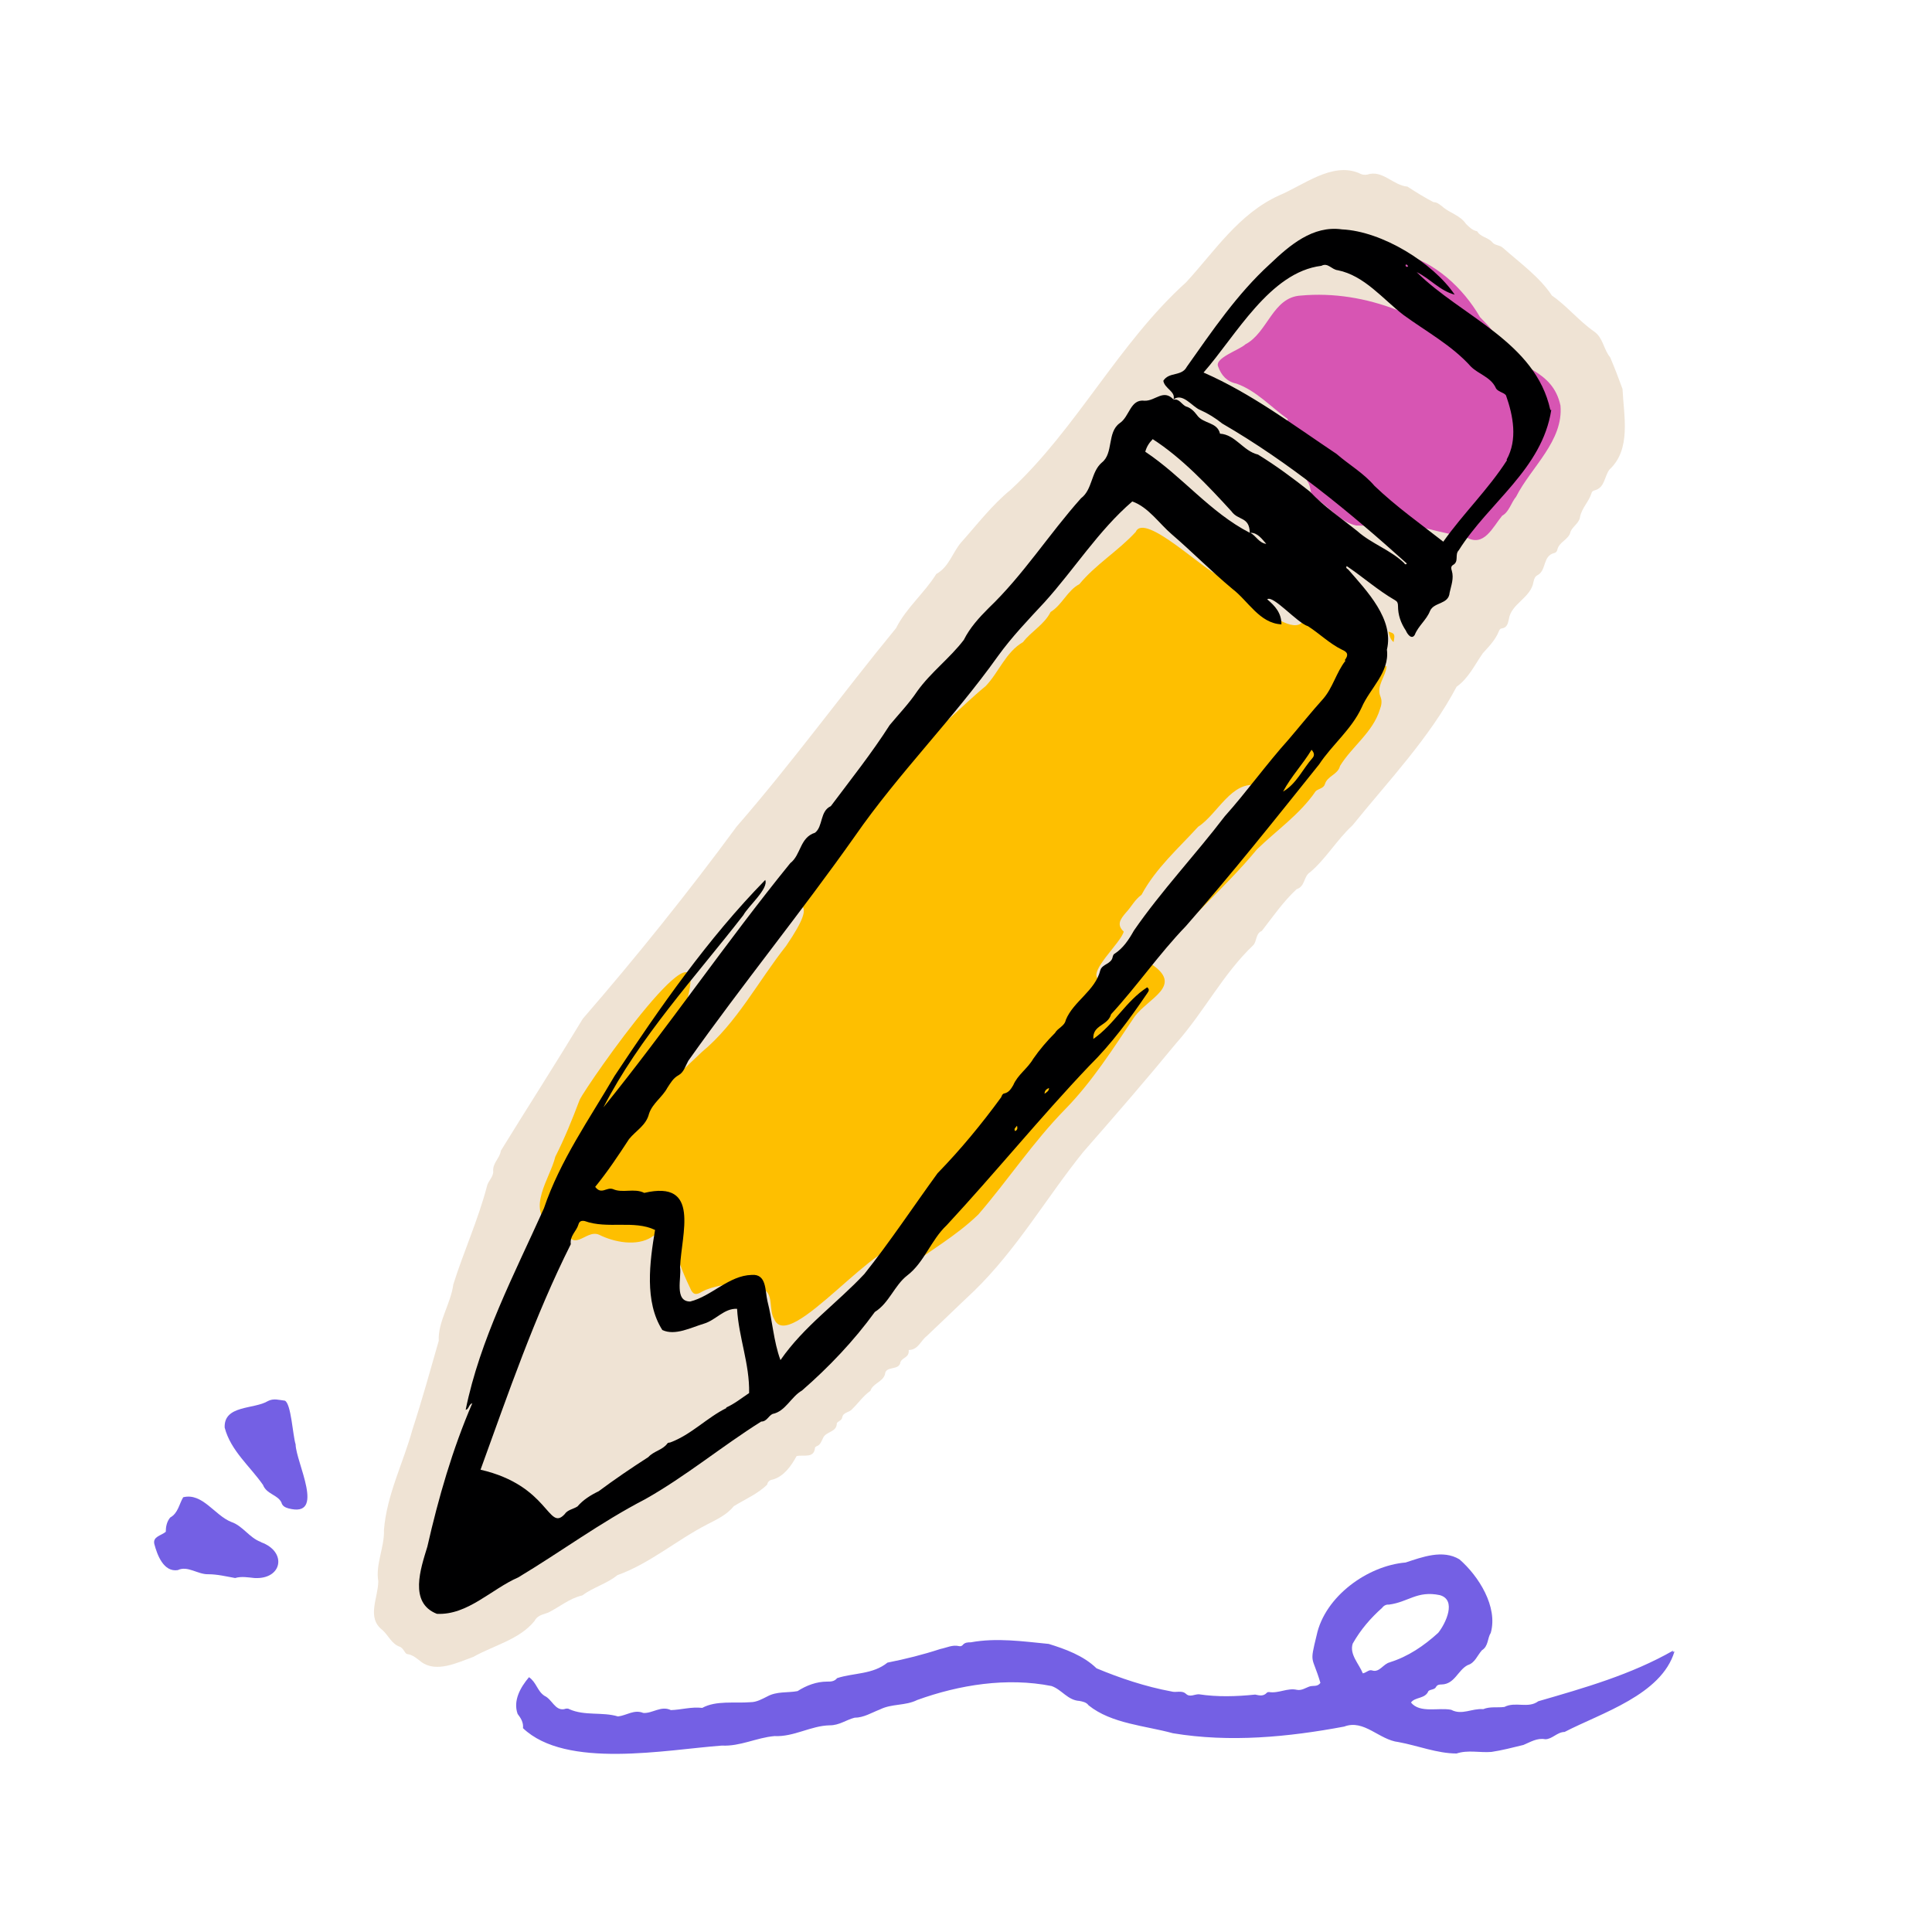 <svg xmlns="http://www.w3.org/2000/svg" xmlns:xlink="http://www.w3.org/1999/xlink" width="500" zoomAndPan="magnify" viewBox="0 0 375 375" height="500" preserveAspectRatio="xMidYMid meet" version="1.0"><defs><clipPath id="c80a2fddc9"><path d="M 100 301 L 325.055 301 L 325.055 341 L 100 341 Z M 100 301 " clip-rule="nonzero"/></clipPath><clipPath id="cc12ef0005"><path d="M 29.555 290 L 55 290 L 55 307 L 29.555 307 Z M 29.555 290 " clip-rule="nonzero"/></clipPath></defs><path fill="#efe3d4" d="M 314.934 75.508 C 314.195 73.477 313.395 71.387 312.535 69.359 C 311.246 67.82 311.184 65.609 309.461 64.379 C 306.449 62.289 304.113 59.34 301.227 57.371 C 298.828 53.742 294.953 50.977 291.695 48.086 C 291.082 47.535 290.16 47.656 289.668 47.043 C 288.871 46.059 287.395 46.059 286.719 44.891 C 285.797 44.707 285.18 44.09 284.566 43.477 C 283.336 41.695 281.371 41.387 279.895 40.035 C 279.402 39.664 278.91 39.234 278.234 39.234 C 276.574 38.375 274.793 37.27 273.195 36.223 C 270.367 35.977 268.34 32.902 265.387 33.887 C 264.773 34.008 264.281 33.887 263.73 33.578 C 258.504 31.426 252.973 35.977 248.238 37.945 C 240.434 41.508 235.82 48.703 230.227 54.789 C 217.137 66.594 209.02 83.129 196.176 95.059 C 192.547 98.008 189.66 101.82 186.523 105.324 C 184.863 107.289 184.188 110.059 181.73 111.41 C 179.453 115.098 175.891 117.988 173.922 121.922 C 163.473 134.648 153.762 148.051 143.004 160.406 C 133.598 173.195 123.52 185.738 113.129 197.727 C 107.965 206.27 102.434 214.879 97.211 223.359 C 97.023 224.836 95.551 225.758 95.734 227.418 C 95.734 228.523 94.688 229.262 94.504 230.309 C 92.785 236.824 89.957 243.035 87.988 249.305 C 87.496 253.055 84.977 256.559 85.16 260.246 C 83.562 265.844 81.902 271.805 80.059 277.461 C 78.277 283.977 75.082 290.066 74.527 296.949 C 74.648 300.332 72.867 303.59 73.422 306.91 C 73.422 310.105 71.086 313.98 74.219 316.379 C 75.387 317.422 76.004 319.082 77.602 319.637 C 77.969 319.758 78.277 320.188 78.523 320.559 C 78.645 320.742 78.77 320.988 79.016 321.051 C 80.121 321.172 80.98 321.973 81.781 322.586 C 84.73 324.738 88.789 322.711 91.863 321.602 C 95.797 319.391 100.836 318.223 103.727 314.656 C 104.34 313.488 105.324 313.426 106.43 312.996 C 108.641 311.891 110.547 310.23 113.008 309.676 C 115.16 308.078 117.801 307.402 119.828 305.742 C 126.16 303.465 131.262 298.98 137.227 295.906 C 139.133 294.922 141.035 294.062 142.449 292.34 C 144.539 291.047 147.121 289.941 148.906 288.16 C 149.027 287.543 149.457 287.238 150.012 287.176 C 152.164 286.559 153.578 284.531 154.621 282.625 C 156.035 282.32 158.004 283.117 158.188 281.027 C 158.188 280.906 158.371 280.781 158.492 280.719 C 159.23 280.473 159.414 279.797 159.723 279.184 C 160.277 277.77 162.43 278.078 162.43 276.23 C 162.672 275.863 163.41 275.68 163.473 275.125 C 163.656 274.082 164.824 274.203 165.379 273.527 C 166.609 272.359 167.531 270.945 168.945 269.961 C 169.434 268.484 171.34 268.238 171.77 266.766 C 171.895 264.98 174.539 266.148 174.781 264.367 C 175.215 263.383 176.504 263.566 176.383 262.031 C 178.227 262.031 178.719 260.188 179.887 259.324 C 182.957 256.438 185.969 253.484 189.043 250.598 C 197.344 242.543 203.121 232.461 210.25 223.605 C 216.336 216.66 222.359 209.715 228.324 202.457 C 233.672 196.434 237.422 188.996 243.258 183.461 C 243.996 182.664 243.691 181.188 244.918 180.695 C 247.07 177.93 249.098 174.977 251.68 172.582 C 253.34 172.09 253.031 170.059 254.262 169.32 C 257.336 166.738 259.488 162.988 262.5 160.223 C 269.566 151.492 277.496 143.195 282.723 133.297 C 285.059 131.637 286.227 129.055 287.824 126.781 C 288.992 125.488 290.223 124.258 290.898 122.598 C 291.02 122.352 291.082 122.047 291.453 121.984 C 292.496 121.859 292.68 121.062 292.863 120.203 C 293.297 117.129 297.168 116.082 297.66 112.887 C 297.781 112.332 297.969 111.84 298.52 111.594 C 300.18 110.609 299.441 107.906 301.656 107.352 C 301.961 107.293 302.207 107.047 302.27 106.738 C 302.578 105.141 304.543 104.77 304.852 103.172 C 305.281 102.125 306.574 101.512 306.695 100.281 C 307.062 98.562 308.418 97.332 308.91 95.734 C 308.969 95.426 309.215 95.242 309.523 95.18 C 311.551 94.625 311.367 92.477 312.414 91.121 C 316.652 87.188 315.18 80.734 314.934 75.57 Z M 314.934 75.508 " fill-opacity="1" fill-rule="nonzero"/><path fill="#febf00" d="M 263.051 126.473 C 259.855 123.828 257.215 120.445 253.586 118.418 C 253.277 118.789 253.34 119.219 253.277 119.586 C 252.602 123.398 247.441 120.078 245.781 118.543 C 243.074 115.961 239.879 113.684 236.621 111.719 C 233.855 110.855 222.113 99.359 220.453 103.234 C 217.074 106.922 212.648 109.566 209.512 113.379 C 207.176 114.605 206.195 117.375 203.918 118.789 C 202.691 121.246 200.168 122.539 198.57 124.629 C 195.191 126.594 193.898 130.469 191.316 133.172 C 186.215 137.355 181.668 142.578 176.012 145.961 C 175.891 144.668 176.258 143.316 175.09 142.395 C 176.812 140.613 177.918 138.707 177.609 136.062 C 167.285 146.574 162.672 160.652 155.176 173.012 C 153.207 177.254 159.723 173.133 152.594 183.586 C 147.184 190.41 143.004 198.586 136.242 204.18 C 132.738 207.562 129.051 210.758 125.914 214.508 C 125.422 215.922 124.316 214.691 123.457 215.184 C 121.676 215.738 121.184 217.828 119.707 218.629 C 116.816 220.043 115.59 223.484 112.883 225.328 C 113.992 221.27 119.398 216.598 122.289 213.219 C 123.457 211.805 124.562 210.328 125.73 208.977 C 128.375 207.684 129.91 204.855 132 202.828 C 132.492 198.895 135.383 196.25 136.797 192.438 C 135.383 193.176 134.766 194.652 133.23 194.59 C 138.762 174.977 114.051 210.328 112.516 213.465 C 111.102 217.215 109.566 221.023 107.781 224.527 C 106.797 228.711 102.066 234.613 106.922 238.055 C 107.719 238.055 108.398 237.5 109.195 237.379 C 111.164 244.078 113.5 238.484 116.266 239.652 C 119.215 241.129 123.641 241.988 126.531 240.082 C 126.836 239.836 127.082 239.652 127.453 239.836 C 128.496 240.082 129.602 239.344 130.711 239.836 C 131.078 243.465 132.371 246.723 133.969 250.043 C 134.461 251.273 135.074 251.457 136.242 250.719 C 138.453 249.551 141.035 249.426 143.434 248.75 C 145.34 248.137 146.324 249.734 147.922 250.227 C 150.258 250.781 149.152 254.285 150.258 256.004 C 153.145 263.074 171.219 238.668 176.258 241.867 C 179.699 243.773 171.832 247.277 171.402 249.305 C 169.434 254.348 162.672 255.945 161.137 261.414 C 163.043 260.188 164.949 259.449 166.055 257.605 C 166.668 255.945 168.453 255.516 169.68 254.406 C 170.234 253.977 170.602 253.484 170.418 252.688 C 170.602 250.352 173.984 247.828 175.828 246.293 C 180.5 242.727 185.602 239.898 189.906 235.719 C 195.684 229.016 200.539 221.641 206.746 215.309 C 212.035 209.898 216.027 203.566 220.207 197.355 C 222.914 193.668 229.859 191.332 223.406 187.09 C 229.613 179.16 237.605 172.582 243.996 164.836 C 247.871 161.086 252.297 158.07 255.367 153.582 C 255.859 153.094 256.906 153.031 257.152 152.23 C 257.645 150.57 259.672 150.387 260.102 148.664 C 262.375 144.914 266.496 142.148 267.848 137.66 C 268.156 136.863 268.277 136.062 267.969 135.262 C 267.047 133.172 268.953 131.391 269.137 129.363 C 266.926 128.684 264.652 128.379 262.93 126.594 Z M 108.887 232.461 C 109.379 231.352 109.625 230.184 110.609 229.262 C 111.102 230.246 111.164 231.23 111.41 232.398 C 110.488 232.152 109.75 232.398 108.949 232.398 Z M 239.633 159.238 C 230.66 168.523 224.02 179.711 216.09 189.793 C 215.168 190.594 214.125 190.656 213.262 190.102 C 211.051 188.688 217.566 183.031 218.117 180.82 C 216.645 179.465 217.504 178.359 218.551 177.129 C 219.594 176.023 220.27 174.609 221.562 173.688 C 224.328 168.523 228.754 164.648 232.562 160.469 C 236.312 158.07 239.078 151.371 244.121 152.477 C 243.504 155.367 241.539 157.332 239.633 159.238 Z M 239.633 159.238 " fill-opacity="1" fill-rule="nonzero"/><path fill="#febf00" d="M 243.016 105.262 C 246.516 106.801 249.223 109.566 252.543 111.285 C 249.961 107.66 245.348 106.062 241.539 103.602 C 241.969 104.402 242.336 104.895 242.953 105.199 Z M 243.016 105.262 " fill-opacity="1" fill-rule="nonzero"/><path fill="#febf00" d="M 269.508 122.598 C 269.691 123.336 269.812 124.074 270.492 124.629 C 270.797 123.09 270.734 122.969 269.508 122.598 Z M 269.508 122.598 " fill-opacity="1" fill-rule="nonzero"/><path fill="#d755b3" d="M 302.883 78.703 C 301.348 71.633 294.648 71.574 290.773 67.145 C 290.652 64.688 288.809 63.211 287.27 61.551 C 283.953 55.836 278.418 50.73 271.844 49.195 C 271.289 49.5 271.598 49.934 271.227 50.238 C 268.031 49.992 270.676 54.422 272.027 55.527 C 276.82 59.34 281.984 62.844 286.102 67.391 C 287.148 68.559 288.379 69.234 289.977 68.805 C 291.82 68.559 295.445 74.645 296.121 76.184 C 295.324 76.184 294.832 75.324 294.031 75.383 C 292.988 75.383 292.68 74.645 292.375 73.848 C 291.02 72.863 289.605 71.633 288.008 71.141 C 287.457 71.02 287.27 70.59 287.027 70.16 C 277.93 61.676 265.203 56.203 252.48 57.371 C 247.008 57.68 246.086 64.562 241.723 66.84 C 240.555 67.945 235.699 69.48 236.438 71.141 C 237.051 72.863 238.156 74.094 240 74.461 C 243.812 75.812 246.703 79.012 249.961 81.348 C 249.773 82.148 249.836 82.762 250.574 83.254 C 251.25 84.359 251.25 85.711 252.727 86.328 C 252.418 87.312 252.543 88.172 253.34 88.848 C 253.586 89.031 253.523 89.402 253.34 89.648 C 252.664 91.062 253.156 92.289 253.832 93.52 C 254.633 94.566 254.078 96.473 255.555 96.84 C 258.074 98.5 260.164 101.328 263.238 102.004 C 264.711 102.004 266.371 102.25 267.664 101.512 C 268.523 100.836 269.508 100.898 270.43 101.082 C 275.102 102.004 279.832 103.48 284.504 104.219 C 288.008 106.367 289.73 102.312 291.574 100.098 C 292.926 99.359 293.297 97.578 294.277 96.41 C 297.168 90.691 303.5 85.59 302.883 78.703 Z M 302.883 78.703 " fill-opacity="1" fill-rule="nonzero"/><g clip-path="url(#c80a2fddc9)"><path fill="#7460e4" d="M 324.766 320.375 C 316.594 325.047 307.496 327.629 298.582 330.211 C 296.613 331.684 294.156 330.211 292.004 331.316 C 290.652 331.5 289.238 331.191 287.887 331.746 C 285.672 331.562 283.77 332.977 281.676 331.871 C 279.281 331.379 275.594 332.605 273.871 330.457 C 274.672 329.348 276.637 329.777 277.25 328.242 C 277.621 327.875 278.48 327.996 278.727 327.441 C 278.973 327.012 279.344 326.953 279.832 326.953 C 282.355 326.891 282.969 324.184 284.875 323.199 C 286.289 322.77 286.719 321.355 287.641 320.312 C 288.93 319.512 288.684 317.977 289.359 316.93 C 290.773 311.891 287.027 305.926 283.277 302.668 C 280.02 300.699 276.023 302.238 272.824 303.281 C 265.449 303.898 257.152 309.859 255.555 317.422 C 254.141 323.199 254.691 321.234 256.289 326.645 C 255.738 327.441 254.879 327.137 254.262 327.32 C 253.465 327.566 252.664 328.18 251.742 327.996 C 249.898 327.566 248.176 328.734 246.332 328.426 C 246.211 328.426 246.027 328.426 245.902 328.551 C 245.227 329.289 244.488 329.102 243.629 328.918 C 240 329.289 236.312 329.41 232.688 328.855 C 231.828 328.855 230.965 329.473 230.227 328.797 C 229.367 327.996 228.324 328.609 227.34 328.305 C 222.359 327.383 217.383 325.723 212.832 323.816 C 210.312 321.355 206.746 320.066 203.551 319.082 C 198.512 318.59 193.469 317.852 188.43 318.773 C 187.875 318.773 187.262 318.773 186.832 319.328 C 186.648 319.512 186.402 319.574 186.156 319.512 C 184.863 319.207 183.758 319.82 182.527 320.066 C 179.148 321.172 175.707 322.031 172.262 322.711 C 169.375 325.047 165.688 324.676 162.488 325.723 C 161.938 326.398 161.262 326.398 160.523 326.398 C 158.492 326.398 156.527 327.137 154.805 328.242 C 152.898 328.609 150.809 328.242 148.906 329.289 C 147.922 329.777 146.875 330.395 145.648 330.395 C 142.574 330.641 139.008 330.023 136.305 331.5 C 134.152 331.254 132.246 331.871 130.219 331.93 C 128.312 331.008 126.652 332.605 124.871 332.484 C 123.086 331.746 121.613 332.977 119.953 333.16 C 116.879 332.238 113.5 333.098 110.488 331.746 C 110.242 331.562 109.809 331.625 109.504 331.746 C 107.719 332.055 107.168 329.84 105.691 329.164 C 104.277 328.242 104.156 326.582 102.68 325.539 C 101.02 327.504 99.547 330.086 100.469 332.668 C 101.082 333.469 101.637 334.328 101.512 335.434 C 109.871 343.426 129.297 339.617 140.113 338.816 C 143.68 339 146.816 337.281 150.32 336.973 C 154.129 337.156 157.387 334.945 161.074 334.883 C 162.918 334.883 164.211 333.836 165.871 333.406 C 167.652 333.406 169.188 332.422 170.789 331.809 C 173.125 330.641 175.707 331.133 178.039 329.965 C 186.215 327.012 195.438 325.539 204.105 327.258 C 206.07 327.934 207.238 330.023 209.512 330.148 C 210.129 330.27 210.867 330.395 211.297 331.008 C 215.723 334.574 222.297 334.945 227.645 336.418 C 238.711 338.262 250.082 337.156 260.902 335.129 C 264.773 333.652 267.664 337.711 271.473 338.141 C 275.16 338.816 278.973 340.352 282.723 340.352 C 284.934 339.617 287.211 340.23 289.484 340.047 C 291.574 339.738 293.664 339.184 295.691 338.695 C 297.047 338.141 298.336 337.281 299.934 337.586 C 301.285 337.586 302.27 336.172 303.684 336.172 C 310.812 332.484 322.492 328.98 325.012 320.559 C 324.828 320.559 324.707 320.617 324.645 320.68 Z M 269.812 322.648 C 268.523 322.895 267.785 324.676 266.371 324.246 C 265.695 324 265.328 324.613 264.527 324.801 C 263.789 322.957 261.883 321.109 262.562 319.02 C 264.098 316.316 266.004 314.102 268.277 312.074 C 268.586 311.645 269.078 311.398 269.566 311.457 C 273.379 310.969 275.039 308.691 279.465 309.613 C 282.785 310.535 280.633 315.086 279.156 316.93 C 276.391 319.449 273.316 321.543 269.754 322.648 Z M 269.812 322.648 " fill-opacity="1" fill-rule="nonzero"/></g><g clip-path="url(#cc12ef0005)"><path fill="#7460e4" d="M 50.617 299.285 C 48.402 298.488 47.113 296.152 44.898 295.414 C 41.641 294.121 39.305 289.695 35.555 290.617 C 34.758 291.969 34.574 293.691 33.035 294.551 C 32.359 295.352 32.176 296.398 32.176 297.32 C 31.316 298.059 29.594 298.242 29.961 299.715 C 30.516 301.809 31.746 305.188 34.512 304.758 C 36.418 303.836 38.383 305.617 40.41 305.559 C 42.195 305.559 43.914 305.988 45.637 306.293 C 46.867 305.926 48.156 306.172 49.387 306.293 C 54.797 306.602 55.777 301.191 50.676 299.348 Z M 50.617 299.285 " fill-opacity="1" fill-rule="nonzero"/></g><path fill="#7460e4" d="M 57.379 280.352 C 56.824 278.629 56.516 272.422 55.289 271.867 C 54.18 271.746 53.137 271.375 52.031 271.93 C 49.324 273.59 43.426 272.668 43.609 277.094 C 44.777 281.582 48.527 284.594 51.047 288.219 C 51.723 290.004 53.875 290.125 54.613 291.602 C 54.797 292.34 55.348 292.586 55.965 292.77 C 63.34 294.738 57.438 283.855 57.379 280.352 Z M 57.379 280.352 " fill-opacity="1" fill-rule="nonzero"/><path fill="#000001" d="M 300.918 79.566 C 298.027 66.348 283.645 61.43 274.977 52.82 C 277.559 54.051 279.465 56.449 282.355 57.188 C 278.113 50.977 268.277 44.891 260.473 44.523 C 254.816 43.723 250.328 47.598 246.457 51.285 C 240.125 57.062 235.27 64.258 230.352 71.203 C 229.367 73.109 226.91 72.125 225.801 73.91 C 226.047 75.445 228.262 76 227.77 77.535 C 225.801 75.445 224.266 77.844 222.176 77.781 C 219.348 77.414 219.285 80.855 217.32 82.148 C 214.859 83.93 216.152 87.988 213.879 89.77 C 211.727 91.613 212.094 94.996 209.82 96.719 C 203.613 103.664 198.633 111.594 191.871 118.051 C 190.027 119.895 188.246 121.859 187.078 124.199 C 184.371 127.762 180.684 130.469 178.043 134.156 C 176.441 136.555 174.477 138.582 172.691 140.734 C 169.191 146.207 165.133 151.309 161.262 156.473 C 159.109 157.457 159.785 160.406 158.188 161.637 C 155.234 162.559 155.48 165.941 153.391 167.539 C 140.852 182.969 129.664 199.445 117.125 214.938 C 124.133 201.289 134.891 189.734 144.293 177.621 C 145.215 175.898 149.211 172.52 148.535 170.797 C 137.348 182.234 128.129 195.512 119.277 208.852 C 114.359 217.273 108.703 225.266 105.57 234.551 C 99.852 247.277 93.152 260 90.387 273.648 C 91.062 273.527 90.941 272.605 91.676 272.359 C 87.805 281.336 85.102 290.742 82.949 300.207 C 81.656 304.449 79.32 311.09 84.793 313.242 C 90.754 313.551 95.367 308.445 100.59 306.172 C 108.887 301.191 116.57 295.477 125.238 290.988 C 133.105 286.559 140.113 280.719 147.738 275.926 C 148.844 275.926 149.152 274.816 149.949 274.449 C 152.469 273.957 153.516 271.129 155.668 269.898 C 160.891 265.352 165.746 260.246 169.805 254.652 C 172.57 252.934 173.617 249.488 176.074 247.582 C 179.395 245.062 180.684 240.699 183.758 237.809 C 193.164 227.664 201.891 216.906 211.418 206.887 C 215.723 202.645 219.285 197.785 222.668 192.809 C 222.914 192.438 223.223 192.07 222.668 191.637 C 218.488 194.344 216.336 198.77 212.219 201.66 C 212.035 198.895 215.047 199.141 215.66 196.863 C 220.699 191.395 225.004 185.121 230.168 179.773 C 239.078 169.629 247.625 158.871 256.047 148.359 C 258.566 144.547 262.316 141.594 264.281 137.355 C 265.879 133.605 269.754 130.531 269.199 126.102 C 270.613 120.203 265.328 114.73 261.699 110.551 C 261.516 110.363 261.148 110.305 261.395 109.875 C 264.59 112.023 267.477 114.605 270.797 116.512 C 271.227 116.758 271.352 117.066 271.352 117.621 C 271.352 119.402 271.902 120.938 272.887 122.414 C 273.133 123.031 273.992 124.258 274.609 123.215 C 275.285 121.492 276.883 120.324 277.559 118.602 C 278.297 116.82 281.188 117.375 281.371 115.039 C 281.676 113.625 282.23 112.27 281.801 110.797 C 281.676 110.426 281.555 109.996 281.984 109.688 C 283.277 109.012 282.293 107.66 283.152 106.801 C 288.992 97.516 299.32 91.062 301.102 79.566 Z M 273.195 51.469 C 273.195 51.469 273.258 51.652 273.316 51.715 C 272.703 52.082 272.641 50.977 273.195 51.469 Z M 223.711 85.219 C 229.367 88.848 234.469 94.258 239.02 99.238 C 240.309 101.082 242.523 100.223 242.582 103.418 C 234.84 99.422 229.492 92.477 222.297 87.68 C 222.543 86.758 223.035 85.957 223.711 85.281 Z M 141.035 273.281 C 137.164 275.188 134.215 278.445 130.094 279.98 C 129.91 280.043 129.664 279.98 129.543 280.168 C 128.621 281.457 126.898 281.641 125.855 282.809 C 122.598 284.902 119.34 287.113 116.203 289.449 C 114.668 290.188 113.191 291.109 112.086 292.402 C 111.223 292.953 110.18 293.016 109.566 293.938 C 106.367 297.32 106.613 288.344 93.273 285.27 C 98.625 270.516 103.785 255.453 110.793 241.496 C 110.547 239.898 111.902 238.977 112.27 237.684 C 112.453 237.008 112.883 236.887 113.5 237.008 C 117.926 238.609 123.027 236.762 127.145 238.73 C 126.102 244.941 125.055 252.688 128.559 258.156 C 131.016 259.324 134.152 257.664 136.609 256.93 C 138.945 256.25 140.547 253.914 143.066 254.039 C 143.371 259.57 145.523 264.734 145.402 270.391 C 143.926 271.375 142.574 272.48 140.914 273.219 Z M 197.035 219.551 C 196.727 219.059 197.098 218.934 197.402 218.504 C 197.59 219.242 197.344 219.363 197.035 219.551 Z M 202.75 212.297 C 202.75 211.762 203.039 211.395 203.613 211.188 C 203.613 211.742 203.184 211.988 202.75 212.297 Z M 254.754 147.129 C 252.789 149.344 251.68 152.109 249.039 153.645 C 250.699 150.57 252.789 148.48 254.57 145.531 C 255.184 146.207 255.125 146.699 254.754 147.129 Z M 261.148 128.254 C 259.363 130.531 258.688 133.543 256.781 135.695 C 254.508 138.215 252.355 140.918 250.145 143.5 C 245.781 148.359 241.969 153.707 237.727 158.441 C 232.012 165.941 225.434 172.887 220.086 180.633 C 219.164 182.293 217.996 184.078 216.336 185.121 C 216.152 185.184 216.027 185.492 215.969 185.738 C 215.723 187.152 213.938 187.09 213.57 188.32 C 212.586 192.316 208.344 194.344 206.871 197.973 C 206.625 199.199 205.332 199.508 204.781 200.492 C 203.242 202.027 201.77 203.75 200.539 205.531 C 199.434 207.438 197.527 208.605 196.668 210.637 C 196.234 211.371 195.805 212.051 194.945 212.234 C 194.578 212.297 194.453 212.664 194.332 212.973 C 190.52 218.195 186.461 223.117 181.977 227.727 C 177.242 234.242 172.816 240.945 167.777 247.277 C 162.43 252.992 156.035 257.418 151.488 263.996 C 150.133 260.309 149.949 256.375 148.965 252.562 C 148.473 250.535 148.844 247.215 145.895 247.461 C 141.469 247.582 138.148 251.578 133.969 252.625 C 130.832 252.625 132.309 248.016 132 245.984 C 132.246 239.469 136.059 228.957 125.055 231.539 C 123.086 230.555 120.875 231.66 118.969 230.801 C 117.68 230.371 116.758 231.969 115.527 230.371 C 117.984 227.355 120.016 224.285 122.105 221.086 C 123.457 219.426 125.422 218.441 125.977 216.168 C 126.652 214.141 128.559 212.973 129.543 211.129 C 130.156 210.203 130.648 209.281 131.754 208.668 C 132.738 208.113 133.047 206.887 133.598 205.902 C 144.047 191.148 155.605 176.945 165.93 162.312 C 174.414 150.078 185.047 139.504 193.715 127.332 C 196.422 123.582 199.617 120.262 202.75 116.883 C 208.531 110.488 213.203 102.988 219.777 97.332 C 222.914 98.438 225.004 101.637 227.461 103.727 C 231.395 107.105 235.145 110.918 239.203 114.301 C 242.277 116.637 244.488 121 248.73 121.184 C 248.73 118.973 247.5 117.621 245.965 116.328 C 247.07 115.406 251.805 120.938 253.895 121.555 C 256.105 122.969 258.074 124.934 260.473 126.102 C 261.641 126.594 261.762 127.148 261.023 128.133 Z M 242.707 103.418 C 244.059 103.355 244.98 104.648 245.781 105.57 C 244.367 105.387 243.812 104.031 242.707 103.418 Z M 272.641 109.383 C 269.938 106.738 266.25 105.57 263.484 103.109 C 260.348 100.59 257.027 98.375 254.262 95.426 C 251.004 92.844 247.684 90.383 244.184 88.234 C 241.293 87.555 239.816 84.359 236.805 84.176 C 236.254 81.84 233.547 82.332 232.316 80.547 C 231.766 79.809 231.09 79.133 230.168 78.887 C 229.305 78.457 228.875 77.289 227.707 77.598 C 229.492 76.059 231.395 78.949 232.934 79.566 C 234.469 80.242 235.945 81.164 237.234 82.207 C 250.266 89.77 261.883 99.301 273.07 109.383 C 272.828 109.688 272.641 109.441 272.582 109.383 Z M 292.496 89.34 C 288.871 94.996 284.012 99.668 280.141 105.141 C 275.594 101.574 271.043 98.375 266.801 94.32 C 264.652 91.797 261.824 90.199 259.426 88.109 C 251.066 82.516 242.77 76.305 233.609 72.309 C 239.879 65.18 246.457 52.82 256.477 51.594 C 257.766 50.914 258.441 52.328 259.672 52.453 C 264.836 53.496 268.402 58.047 272.395 61.121 C 276.762 64.316 281.801 67.023 285.488 71.141 C 286.965 72.617 289.301 73.172 290.285 75.199 C 290.59 76.059 291.883 76.121 292.312 76.738 C 293.727 80.734 294.586 85.344 292.434 89.215 Z M 292.496 89.34 " fill-opacity="1" fill-rule="nonzero"/></svg>